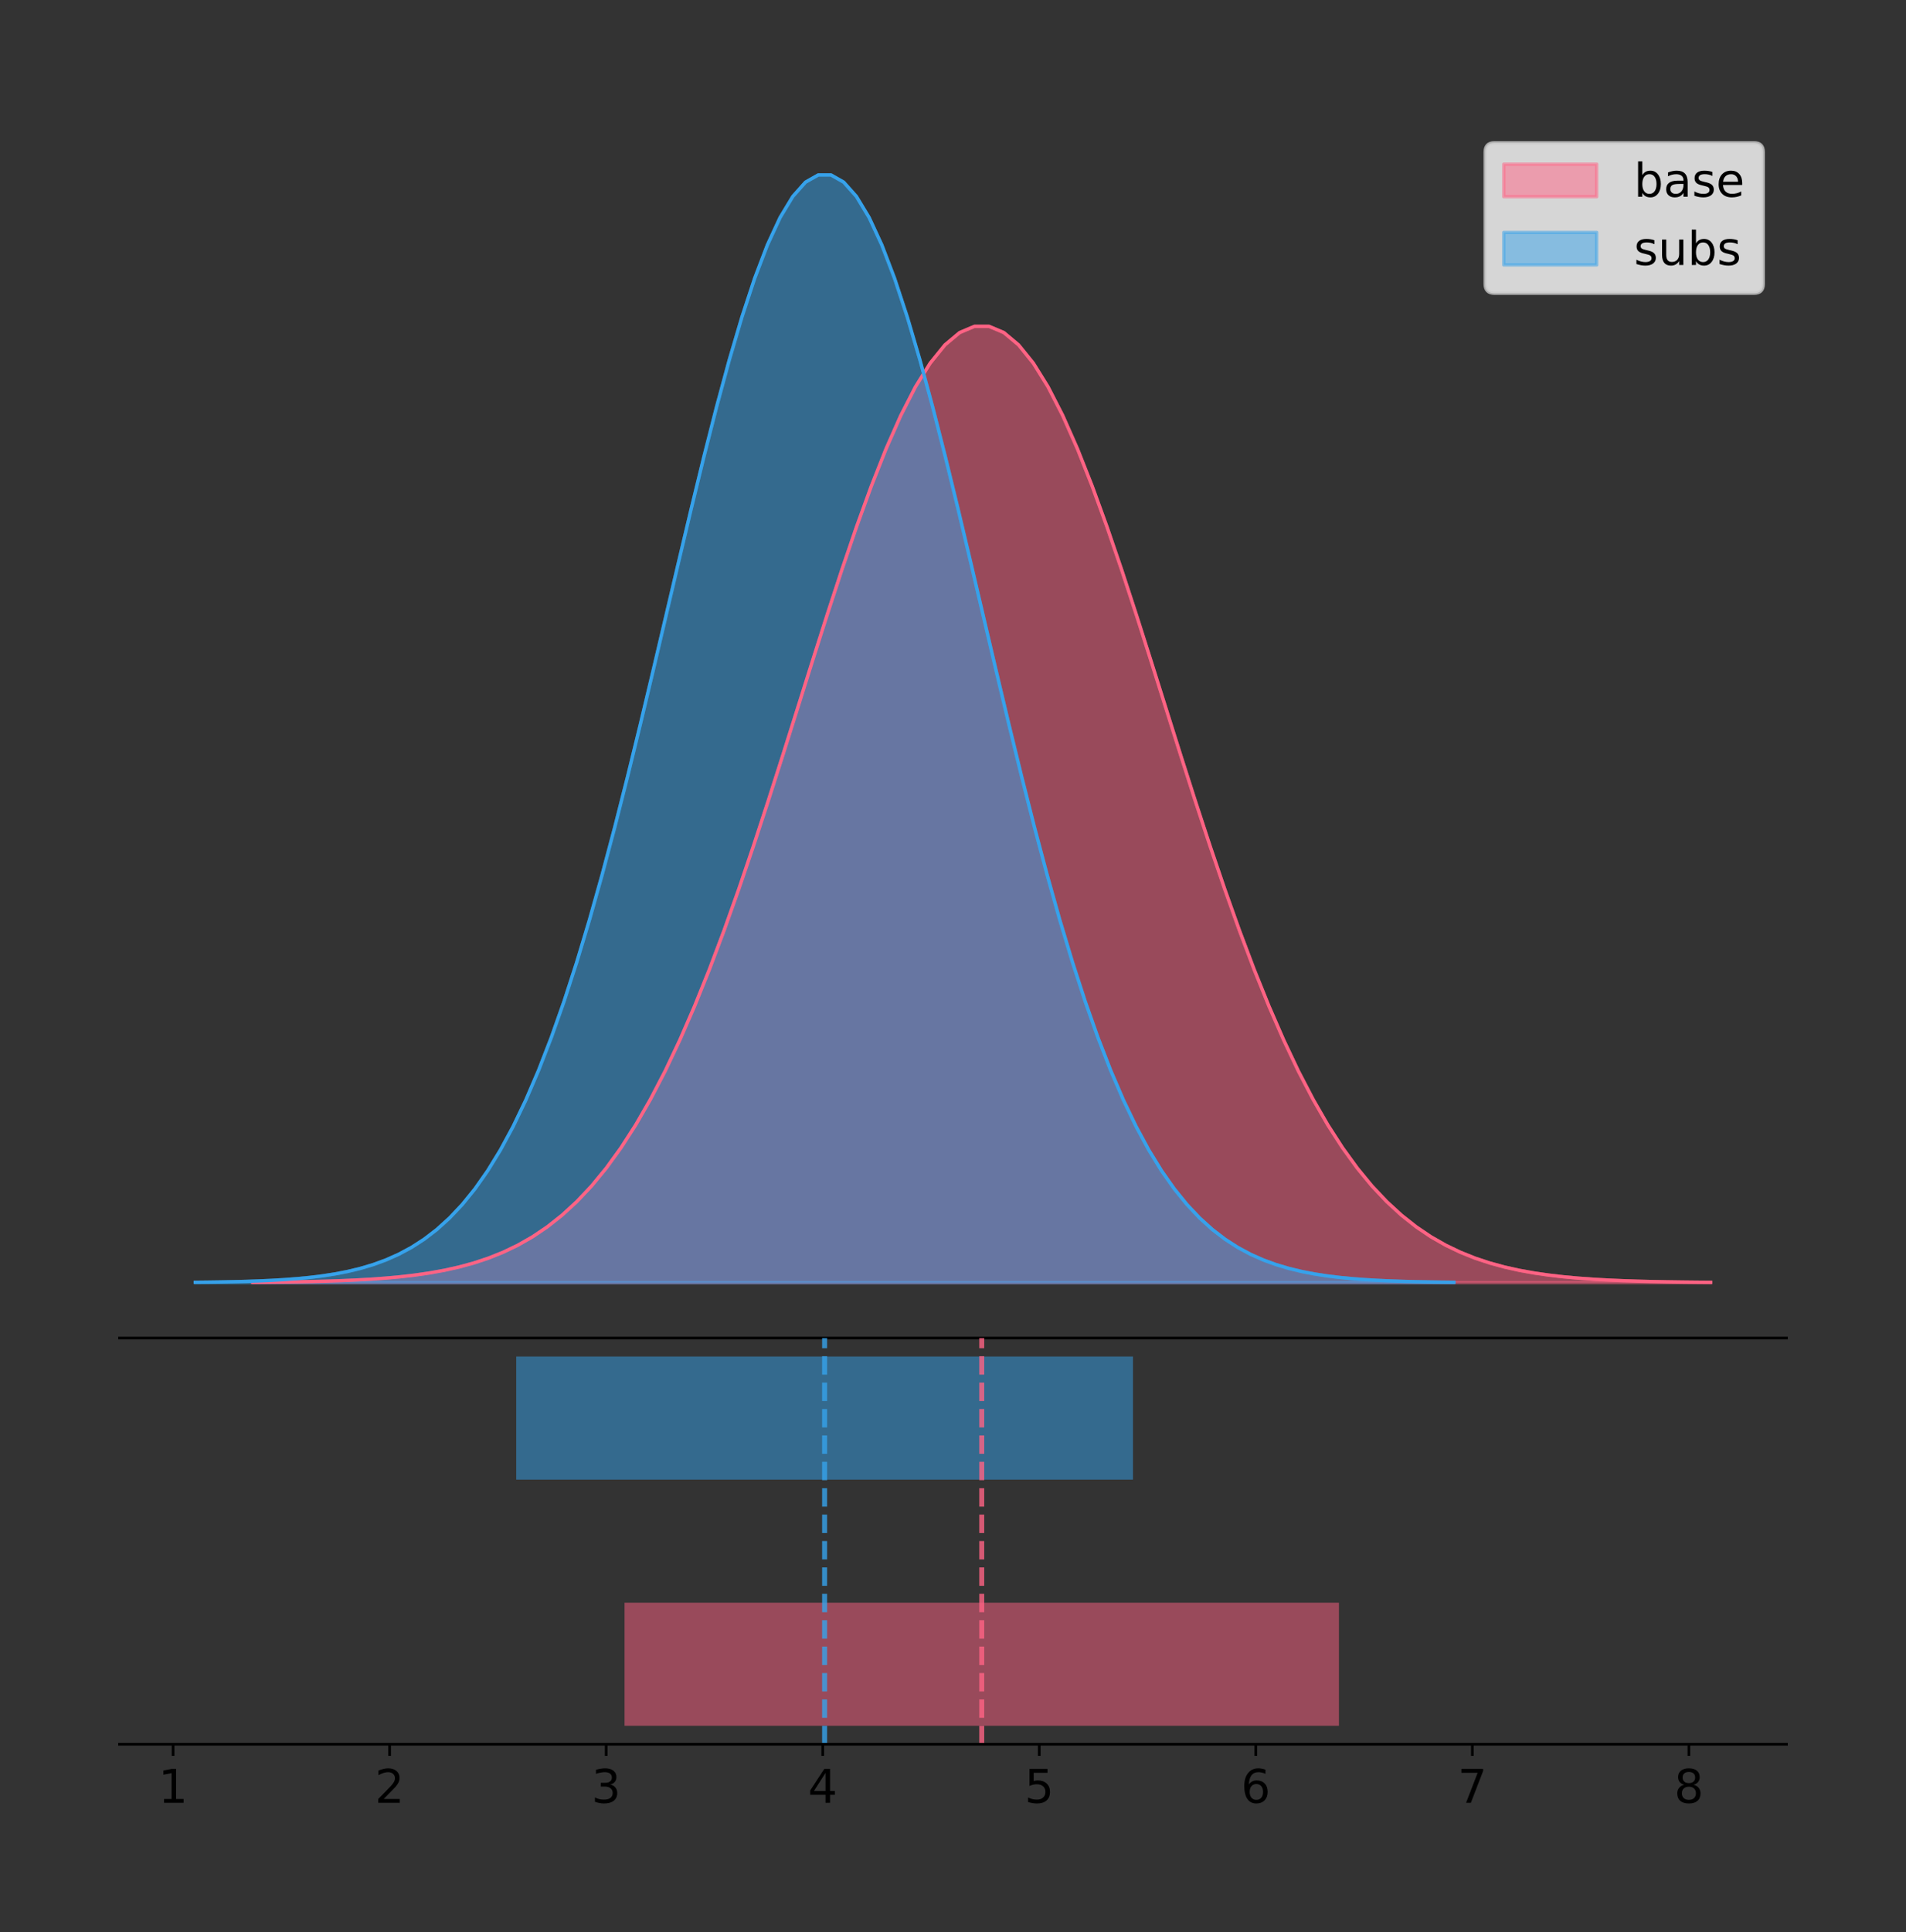 <?xml version="1.0" encoding="utf-8" standalone="no"?>
<!DOCTYPE svg PUBLIC "-//W3C//DTD SVG 1.1//EN"
  "http://www.w3.org/Graphics/SVG/1.1/DTD/svg11.dtd">
<!-- Created with matplotlib (https://matplotlib.org/) -->
<svg height="581.789pt" version="1.1" viewBox="0 0 574.2 581.789" width="574.2pt" xmlns="http://www.w3.org/2000/svg" xmlns:xlink="http://www.w3.org/1999/xlink">
 <rect x="0" y="0" width="574.2" height="581.789" fill="#333333" stroke="none"/>
 <defs>
  <style type="text/css">
*{stroke-linecap:butt;stroke-linejoin:round;}
  </style>
 </defs>
 <g id="figure_1">
  <g id="patch_1">
   <path d="M 0 581.789 
L 574.2 581.789 
L 574.2 0 
L 0 0 
z
" style="fill:none;"/>
  </g>
  <g id="axes_1">
   <g id="patch_2">
    <path d="M 36 402.93 
L 538.2 402.93 
L 538.2 36 
L 36 36 
z
" style="fill:none;"/>
   </g>
   <g id="PolyCollection_1">
    <defs>
     <path d="M 76.15 -195.538 
L 76.15 -195.635 
L 80.587 -195.671 
L 85.024 -195.72 
L 89.46 -195.786 
L 93.897 -195.872 
L 98.333 -195.987 
L 102.77 -196.136 
L 107.207 -196.33 
L 111.643 -196.579 
L 116.08 -196.899 
L 120.516 -197.305 
L 124.953 -197.818 
L 129.389 -198.46 
L 133.826 -199.259 
L 138.263 -200.245 
L 142.699 -201.453 
L 147.136 -202.924 
L 151.572 -204.7 
L 156.009 -206.829 
L 160.446 -209.363 
L 164.882 -212.354 
L 169.319 -215.86 
L 173.755 -219.937 
L 178.192 -224.642 
L 182.629 -230.027 
L 187.065 -236.143 
L 191.502 -243.033 
L 195.938 -250.729 
L 200.375 -259.256 
L 204.811 -268.621 
L 209.248 -278.817 
L 213.685 -289.817 
L 218.121 -301.576 
L 222.558 -314.026 
L 226.994 -327.075 
L 231.431 -340.611 
L 235.868 -354.498 
L 240.304 -368.582 
L 244.741 -382.687 
L 249.177 -396.624 
L 253.614 -410.193 
L 258.051 -423.186 
L 262.487 -435.395 
L 266.924 -446.613 
L 271.36 -456.645 
L 275.797 -465.311 
L 280.234 -472.45 
L 284.67 -477.928 
L 289.107 -481.641 
L 293.543 -483.515 
L 297.98 -483.515 
L 302.416 -481.641 
L 306.853 -477.928 
L 311.29 -472.45 
L 315.726 -465.311 
L 320.163 -456.645 
L 324.599 -446.613 
L 329.036 -435.395 
L 333.473 -423.186 
L 337.909 -410.193 
L 342.346 -396.624 
L 346.782 -382.687 
L 351.219 -368.582 
L 355.656 -354.498 
L 360.092 -340.611 
L 364.529 -327.075 
L 368.965 -314.026 
L 373.402 -301.576 
L 377.838 -289.817 
L 382.275 -278.817 
L 386.712 -268.621 
L 391.148 -259.256 
L 395.585 -250.729 
L 400.021 -243.033 
L 404.458 -236.143 
L 408.895 -230.027 
L 413.331 -224.642 
L 417.768 -219.937 
L 422.204 -215.86 
L 426.641 -212.354 
L 431.078 -209.363 
L 435.514 -206.829 
L 439.951 -204.7 
L 444.387 -202.924 
L 448.824 -201.453 
L 453.26 -200.245 
L 457.697 -199.259 
L 462.134 -198.46 
L 466.57 -197.818 
L 471.007 -197.305 
L 475.443 -196.899 
L 479.88 -196.579 
L 484.317 -196.33 
L 488.753 -196.136 
L 493.19 -195.987 
L 497.626 -195.872 
L 502.063 -195.786 
L 506.5 -195.72 
L 510.936 -195.671 
L 515.373 -195.635 
L 515.373 -195.538 
L 515.373 -195.538 
L 510.936 -195.538 
L 506.5 -195.538 
L 502.063 -195.538 
L 497.626 -195.538 
L 493.19 -195.538 
L 488.753 -195.538 
L 484.317 -195.538 
L 479.88 -195.538 
L 475.443 -195.538 
L 471.007 -195.538 
L 466.57 -195.538 
L 462.134 -195.538 
L 457.697 -195.538 
L 453.26 -195.538 
L 448.824 -195.538 
L 444.387 -195.538 
L 439.951 -195.538 
L 435.514 -195.538 
L 431.078 -195.538 
L 426.641 -195.538 
L 422.204 -195.538 
L 417.768 -195.538 
L 413.331 -195.538 
L 408.895 -195.538 
L 404.458 -195.538 
L 400.021 -195.538 
L 395.585 -195.538 
L 391.148 -195.538 
L 386.712 -195.538 
L 382.275 -195.538 
L 377.838 -195.538 
L 373.402 -195.538 
L 368.965 -195.538 
L 364.529 -195.538 
L 360.092 -195.538 
L 355.656 -195.538 
L 351.219 -195.538 
L 346.782 -195.538 
L 342.346 -195.538 
L 337.909 -195.538 
L 333.473 -195.538 
L 329.036 -195.538 
L 324.599 -195.538 
L 320.163 -195.538 
L 315.726 -195.538 
L 311.29 -195.538 
L 306.853 -195.538 
L 302.416 -195.538 
L 297.98 -195.538 
L 293.543 -195.538 
L 289.107 -195.538 
L 284.67 -195.538 
L 280.234 -195.538 
L 275.797 -195.538 
L 271.36 -195.538 
L 266.924 -195.538 
L 262.487 -195.538 
L 258.051 -195.538 
L 253.614 -195.538 
L 249.177 -195.538 
L 244.741 -195.538 
L 240.304 -195.538 
L 235.868 -195.538 
L 231.431 -195.538 
L 226.994 -195.538 
L 222.558 -195.538 
L 218.121 -195.538 
L 213.685 -195.538 
L 209.248 -195.538 
L 204.811 -195.538 
L 200.375 -195.538 
L 195.938 -195.538 
L 191.502 -195.538 
L 187.065 -195.538 
L 182.629 -195.538 
L 178.192 -195.538 
L 173.755 -195.538 
L 169.319 -195.538 
L 164.882 -195.538 
L 160.446 -195.538 
L 156.009 -195.538 
L 151.572 -195.538 
L 147.136 -195.538 
L 142.699 -195.538 
L 138.263 -195.538 
L 133.826 -195.538 
L 129.389 -195.538 
L 124.953 -195.538 
L 120.516 -195.538 
L 116.08 -195.538 
L 111.643 -195.538 
L 107.207 -195.538 
L 102.77 -195.538 
L 98.333 -195.538 
L 93.897 -195.538 
L 89.46 -195.538 
L 85.024 -195.538 
L 80.587 -195.538 
L 76.15 -195.538 
z
" id="m421243591e" style="stroke:#ff6384;stroke-opacity:0.5;"/>
    </defs>
    <g clip-path="url(#p55e6225dcd)">
     <use style="fill:#ff6384;fill-opacity:0.5;stroke:#ff6384;stroke-opacity:0.5;" x="0" xlink:href="#m421243591e" y="581.789"/>
    </g>
   </g>
   <g id="PolyCollection_2">
    <defs>
     <path d="M 58.827 -195.538 
L 58.827 -195.65 
L 62.657 -195.692 
L 66.488 -195.749 
L 70.318 -195.825 
L 74.148 -195.925 
L 77.978 -196.058 
L 81.808 -196.23 
L 85.638 -196.455 
L 89.469 -196.744 
L 93.299 -197.115 
L 97.129 -197.585 
L 100.959 -198.179 
L 104.789 -198.923 
L 108.619 -199.848 
L 112.449 -200.99 
L 116.28 -202.39 
L 120.11 -204.093 
L 123.94 -206.151 
L 127.77 -208.617 
L 131.6 -211.552 
L 135.43 -215.017 
L 139.261 -219.078 
L 143.091 -223.801 
L 146.921 -229.25 
L 150.751 -235.488 
L 154.581 -242.572 
L 158.411 -250.552 
L 162.241 -259.468 
L 166.072 -269.344 
L 169.902 -280.192 
L 173.732 -292.002 
L 177.562 -304.744 
L 181.392 -318.365 
L 185.222 -332.786 
L 189.053 -347.901 
L 192.883 -363.58 
L 196.713 -379.667 
L 200.543 -395.98 
L 204.373 -412.318 
L 208.203 -428.462 
L 212.033 -444.18 
L 215.864 -459.23 
L 219.694 -473.372 
L 223.524 -486.366 
L 227.354 -497.987 
L 231.184 -508.025 
L 235.014 -516.294 
L 238.845 -522.64 
L 242.675 -526.94 
L 246.505 -529.111 
L 250.335 -529.111 
L 254.165 -526.94 
L 257.995 -522.64 
L 261.826 -516.294 
L 265.656 -508.025 
L 269.486 -497.987 
L 273.316 -486.366 
L 277.146 -473.372 
L 280.976 -459.23 
L 284.806 -444.18 
L 288.637 -428.462 
L 292.467 -412.318 
L 296.297 -395.98 
L 300.127 -379.667 
L 303.957 -363.58 
L 307.787 -347.901 
L 311.618 -332.786 
L 315.448 -318.365 
L 319.278 -304.744 
L 323.108 -292.002 
L 326.938 -280.192 
L 330.768 -269.344 
L 334.598 -259.468 
L 338.429 -250.552 
L 342.259 -242.572 
L 346.089 -235.488 
L 349.919 -229.25 
L 353.749 -223.801 
L 357.579 -219.078 
L 361.41 -215.017 
L 365.24 -211.552 
L 369.07 -208.617 
L 372.9 -206.151 
L 376.73 -204.093 
L 380.56 -202.39 
L 384.39 -200.99 
L 388.221 -199.848 
L 392.051 -198.923 
L 395.881 -198.179 
L 399.711 -197.585 
L 403.541 -197.115 
L 407.371 -196.744 
L 411.202 -196.455 
L 415.032 -196.23 
L 418.862 -196.058 
L 422.692 -195.925 
L 426.522 -195.825 
L 430.352 -195.749 
L 434.183 -195.692 
L 438.013 -195.65 
L 438.013 -195.538 
L 438.013 -195.538 
L 434.183 -195.538 
L 430.352 -195.538 
L 426.522 -195.538 
L 422.692 -195.538 
L 418.862 -195.538 
L 415.032 -195.538 
L 411.202 -195.538 
L 407.371 -195.538 
L 403.541 -195.538 
L 399.711 -195.538 
L 395.881 -195.538 
L 392.051 -195.538 
L 388.221 -195.538 
L 384.39 -195.538 
L 380.56 -195.538 
L 376.73 -195.538 
L 372.9 -195.538 
L 369.07 -195.538 
L 365.24 -195.538 
L 361.41 -195.538 
L 357.579 -195.538 
L 353.749 -195.538 
L 349.919 -195.538 
L 346.089 -195.538 
L 342.259 -195.538 
L 338.429 -195.538 
L 334.598 -195.538 
L 330.768 -195.538 
L 326.938 -195.538 
L 323.108 -195.538 
L 319.278 -195.538 
L 315.448 -195.538 
L 311.618 -195.538 
L 307.787 -195.538 
L 303.957 -195.538 
L 300.127 -195.538 
L 296.297 -195.538 
L 292.467 -195.538 
L 288.637 -195.538 
L 284.806 -195.538 
L 280.976 -195.538 
L 277.146 -195.538 
L 273.316 -195.538 
L 269.486 -195.538 
L 265.656 -195.538 
L 261.826 -195.538 
L 257.995 -195.538 
L 254.165 -195.538 
L 250.335 -195.538 
L 246.505 -195.538 
L 242.675 -195.538 
L 238.845 -195.538 
L 235.014 -195.538 
L 231.184 -195.538 
L 227.354 -195.538 
L 223.524 -195.538 
L 219.694 -195.538 
L 215.864 -195.538 
L 212.033 -195.538 
L 208.203 -195.538 
L 204.373 -195.538 
L 200.543 -195.538 
L 196.713 -195.538 
L 192.883 -195.538 
L 189.053 -195.538 
L 185.222 -195.538 
L 181.392 -195.538 
L 177.562 -195.538 
L 173.732 -195.538 
L 169.902 -195.538 
L 166.072 -195.538 
L 162.241 -195.538 
L 158.411 -195.538 
L 154.581 -195.538 
L 150.751 -195.538 
L 146.921 -195.538 
L 143.091 -195.538 
L 139.261 -195.538 
L 135.43 -195.538 
L 131.6 -195.538 
L 127.77 -195.538 
L 123.94 -195.538 
L 120.11 -195.538 
L 116.28 -195.538 
L 112.449 -195.538 
L 108.619 -195.538 
L 104.789 -195.538 
L 100.959 -195.538 
L 97.129 -195.538 
L 93.299 -195.538 
L 89.469 -195.538 
L 85.638 -195.538 
L 81.808 -195.538 
L 77.978 -195.538 
L 74.148 -195.538 
L 70.318 -195.538 
L 66.488 -195.538 
L 62.657 -195.538 
L 58.827 -195.538 
z
" id="m2ea2b2ee79" style="stroke:#36a2eb;stroke-opacity:0.5;"/>
    </defs>
    <g clip-path="url(#p55e6225dcd)">
     <use style="fill:#36a2eb;fill-opacity:0.5;stroke:#36a2eb;stroke-opacity:0.5;" x="0" xlink:href="#m2ea2b2ee79" y="581.789"/>
    </g>
   </g>
   <g id="line2d_1">
    <path clip-path="url(#p55e6225dcd)" d="M 76.15 386.155 
L 80.587 386.118 
L 85.024 386.069 
L 89.46 386.004 
L 93.897 385.917 
L 98.333 385.803 
L 102.77 385.654 
L 107.207 385.46 
L 111.643 385.21 
L 116.08 384.89 
L 120.516 384.484 
L 124.953 383.971 
L 129.389 383.329 
L 133.826 382.531 
L 138.263 381.545 
L 142.699 380.336 
L 147.136 378.865 
L 151.572 377.089 
L 156.009 374.96 
L 160.446 372.427 
L 164.882 369.435 
L 169.319 365.929 
L 173.755 361.852 
L 178.192 357.148 
L 182.629 351.762 
L 187.065 345.646 
L 191.502 338.757 
L 195.938 331.06 
L 200.375 322.534 
L 204.811 313.169 
L 209.248 302.973 
L 213.685 291.972 
L 218.121 280.213 
L 222.558 267.764 
L 226.994 254.715 
L 231.431 241.178 
L 235.868 227.291 
L 240.304 213.208 
L 244.741 199.103 
L 249.177 185.165 
L 253.614 171.596 
L 258.051 158.603 
L 262.487 146.395 
L 266.924 135.176 
L 271.36 125.144 
L 275.797 116.478 
L 280.234 109.339 
L 284.67 103.861 
L 289.107 100.149 
L 293.543 98.274 
L 297.98 98.274 
L 302.416 100.149 
L 306.853 103.861 
L 311.29 109.339 
L 315.726 116.478 
L 320.163 125.144 
L 324.599 135.176 
L 329.036 146.395 
L 333.473 158.603 
L 337.909 171.596 
L 342.346 185.165 
L 346.782 199.103 
L 351.219 213.208 
L 355.656 227.291 
L 360.092 241.178 
L 364.529 254.715 
L 368.965 267.764 
L 373.402 280.213 
L 377.838 291.972 
L 382.275 302.973 
L 386.712 313.169 
L 391.148 322.534 
L 395.585 331.06 
L 400.021 338.757 
L 404.458 345.646 
L 408.895 351.762 
L 413.331 357.148 
L 417.768 361.852 
L 422.204 365.929 
L 426.641 369.435 
L 431.078 372.427 
L 435.514 374.96 
L 439.951 377.089 
L 444.387 378.865 
L 448.824 380.336 
L 453.26 381.545 
L 457.697 382.531 
L 462.134 383.329 
L 466.57 383.971 
L 471.007 384.484 
L 475.443 384.89 
L 479.88 385.21 
L 484.317 385.46 
L 488.753 385.654 
L 493.19 385.803 
L 497.626 385.917 
L 502.063 386.004 
L 506.5 386.069 
L 510.936 386.118 
L 515.373 386.155 
" style="fill:none;stroke:#ff6384;stroke-linecap:square;"/>
   </g>
   <g id="line2d_2">
    <path clip-path="url(#p55e6225dcd)" d="M 58.827 386.139 
L 62.657 386.097 
L 66.488 386.04 
L 70.318 385.965 
L 74.148 385.864 
L 77.978 385.732 
L 81.808 385.559 
L 85.638 385.334 
L 89.469 385.045 
L 93.299 384.675 
L 97.129 384.204 
L 100.959 383.61 
L 104.789 382.867 
L 108.619 381.941 
L 112.449 380.799 
L 116.28 379.399 
L 120.11 377.696 
L 123.94 375.639 
L 127.77 373.172 
L 131.6 370.238 
L 135.43 366.772 
L 139.261 362.711 
L 143.091 357.989 
L 146.921 352.539 
L 150.751 346.301 
L 154.581 339.217 
L 158.411 331.237 
L 162.241 322.322 
L 166.072 312.445 
L 169.902 301.597 
L 173.732 289.787 
L 177.562 277.045 
L 181.392 263.424 
L 185.222 249.004 
L 189.053 233.888 
L 192.883 218.209 
L 196.713 202.123 
L 200.543 185.809 
L 204.373 169.471 
L 208.203 153.327 
L 212.033 137.61 
L 215.864 122.559 
L 219.694 108.418 
L 223.524 95.423 
L 227.354 83.803 
L 231.184 73.765 
L 235.014 65.495 
L 238.845 59.15 
L 242.675 54.85 
L 246.505 52.679 
L 250.335 52.679 
L 254.165 54.85 
L 257.995 59.15 
L 261.826 65.495 
L 265.656 73.765 
L 269.486 83.803 
L 273.316 95.423 
L 277.146 108.418 
L 280.976 122.559 
L 284.806 137.61 
L 288.637 153.327 
L 292.467 169.471 
L 296.297 185.809 
L 300.127 202.123 
L 303.957 218.209 
L 307.787 233.888 
L 311.618 249.004 
L 315.448 263.424 
L 319.278 277.045 
L 323.108 289.787 
L 326.938 301.597 
L 330.768 312.445 
L 334.598 322.322 
L 338.429 331.237 
L 342.259 339.217 
L 346.089 346.301 
L 349.919 352.539 
L 353.749 357.989 
L 357.579 362.711 
L 361.41 366.772 
L 365.24 370.238 
L 369.07 373.172 
L 372.9 375.639 
L 376.73 377.696 
L 380.56 379.399 
L 384.39 380.799 
L 388.221 381.941 
L 392.051 382.867 
L 395.881 383.61 
L 399.711 384.204 
L 403.541 384.675 
L 407.371 385.045 
L 411.202 385.334 
L 415.032 385.559 
L 418.862 385.732 
L 422.692 385.864 
L 426.522 385.965 
L 430.352 386.04 
L 434.183 386.097 
L 438.013 386.139 
" style="fill:none;stroke:#36a2eb;stroke-linecap:square;"/>
   </g>
   <g id="patch_3">
    <path d="M 36 402.93 
L 538.2 402.93 
" style="fill:none;stroke:#000000;stroke-linecap:square;stroke-linejoin:miter;stroke-width:0.8;"/>
   </g>
   <g id="legend_1">
    <g id="patch_4">
     <path d="M 450.225 88.299 
L 528.4 88.299 
Q 531.2 88.299 531.2 85.499 
L 531.2 45.8 
Q 531.2 43 528.4 43 
L 450.225 43 
Q 447.425 43 447.425 45.8 
L 447.425 85.499 
Q 447.425 88.299 450.225 88.299 
z
" style="fill:#ffffff;opacity:0.8;stroke:#cccccc;stroke-linejoin:miter;"/>
    </g>
    <g id="patch_5">
     <path d="M 453.025 59.238 
L 481.025 59.238 
L 481.025 49.438 
L 453.025 49.438 
z
" style="fill:#ff6384;opacity:0.5;stroke:#ff6384;stroke-linejoin:miter;"/>
    </g>
    <g id="text_1">
     <!-- base -->
     <defs>
      <path d="M 48.688 27.297 
Q 48.688 37.203 44.609 42.844 
Q 40.531 48.484 33.406 48.484 
Q 26.266 48.484 22.188 42.844 
Q 18.109 37.203 18.109 27.297 
Q 18.109 17.391 22.188 11.75 
Q 26.266 6.109 33.406 6.109 
Q 40.531 6.109 44.609 11.75 
Q 48.688 17.391 48.688 27.297 
z
M 18.109 46.391 
Q 20.953 51.266 25.266 53.625 
Q 29.594 56 35.594 56 
Q 45.562 56 51.781 48.094 
Q 58.016 40.188 58.016 27.297 
Q 58.016 14.406 51.781 6.484 
Q 45.562 -1.422 35.594 -1.422 
Q 29.594 -1.422 25.266 0.953 
Q 20.953 3.328 18.109 8.203 
L 18.109 0 
L 9.078 0 
L 9.078 75.984 
L 18.109 75.984 
z
" id="DejaVuSans-98"/>
      <path d="M 34.281 27.484 
Q 23.391 27.484 19.188 25 
Q 14.984 22.516 14.984 16.5 
Q 14.984 11.719 18.141 8.906 
Q 21.297 6.109 26.703 6.109 
Q 34.188 6.109 38.703 11.406 
Q 43.219 16.703 43.219 25.484 
L 43.219 27.484 
z
M 52.203 31.203 
L 52.203 0 
L 43.219 0 
L 43.219 8.297 
Q 40.141 3.328 35.547 0.953 
Q 30.953 -1.422 24.312 -1.422 
Q 15.922 -1.422 10.953 3.297 
Q 6 8.016 6 15.922 
Q 6 25.141 12.172 29.828 
Q 18.359 34.516 30.609 34.516 
L 43.219 34.516 
L 43.219 35.406 
Q 43.219 41.609 39.141 45 
Q 35.062 48.391 27.688 48.391 
Q 23 48.391 18.547 47.266 
Q 14.109 46.141 10.016 43.891 
L 10.016 52.203 
Q 14.938 54.109 19.578 55.047 
Q 24.219 56 28.609 56 
Q 40.484 56 46.344 49.844 
Q 52.203 43.703 52.203 31.203 
z
" id="DejaVuSans-97"/>
      <path d="M 44.281 53.078 
L 44.281 44.578 
Q 40.484 46.531 36.375 47.5 
Q 32.281 48.484 27.875 48.484 
Q 21.188 48.484 17.844 46.438 
Q 14.5 44.391 14.5 40.281 
Q 14.5 37.156 16.891 35.375 
Q 19.281 33.594 26.516 31.984 
L 29.594 31.297 
Q 39.156 29.25 43.188 25.516 
Q 47.219 21.781 47.219 15.094 
Q 47.219 7.469 41.188 3.016 
Q 35.156 -1.422 24.609 -1.422 
Q 20.219 -1.422 15.453 -0.562 
Q 10.688 0.297 5.422 2 
L 5.422 11.281 
Q 10.406 8.688 15.234 7.391 
Q 20.062 6.109 24.812 6.109 
Q 31.156 6.109 34.562 8.281 
Q 37.984 10.453 37.984 14.406 
Q 37.984 18.062 35.516 20.016 
Q 33.062 21.969 24.703 23.781 
L 21.578 24.516 
Q 13.234 26.266 9.516 29.906 
Q 5.812 33.547 5.812 39.891 
Q 5.812 47.609 11.281 51.797 
Q 16.75 56 26.812 56 
Q 31.781 56 36.172 55.266 
Q 40.578 54.547 44.281 53.078 
z
" id="DejaVuSans-115"/>
      <path d="M 56.203 29.594 
L 56.203 25.203 
L 14.891 25.203 
Q 15.484 15.922 20.484 11.062 
Q 25.484 6.203 34.422 6.203 
Q 39.594 6.203 44.453 7.469 
Q 49.312 8.734 54.109 11.281 
L 54.109 2.781 
Q 49.266 0.734 44.188 -0.344 
Q 39.109 -1.422 33.891 -1.422 
Q 20.797 -1.422 13.156 6.188 
Q 5.516 13.812 5.516 26.812 
Q 5.516 40.234 12.766 48.109 
Q 20.016 56 32.328 56 
Q 43.359 56 49.781 48.891 
Q 56.203 41.797 56.203 29.594 
z
M 47.219 32.234 
Q 47.125 39.594 43.094 43.984 
Q 39.062 48.391 32.422 48.391 
Q 24.906 48.391 20.391 44.141 
Q 15.875 39.891 15.188 32.172 
z
" id="DejaVuSans-101"/>
     </defs>
     <g transform="translate(492.225 59.238)scale(0.14 -0.14)">
      <use xlink:href="#DejaVuSans-98"/>
      <use x="63.477" xlink:href="#DejaVuSans-97"/>
      <use x="124.756" xlink:href="#DejaVuSans-115"/>
      <use x="176.855" xlink:href="#DejaVuSans-101"/>
     </g>
    </g>
    <g id="patch_6">
     <path d="M 453.025 79.787 
L 481.025 79.787 
L 481.025 69.987 
L 453.025 69.987 
z
" style="fill:#36a2eb;opacity:0.5;stroke:#36a2eb;stroke-linejoin:miter;"/>
    </g>
    <g id="text_2">
     <!-- subs -->
     <defs>
      <path d="M 8.5 21.578 
L 8.5 54.688 
L 17.484 54.688 
L 17.484 21.922 
Q 17.484 14.156 20.5 10.266 
Q 23.531 6.391 29.594 6.391 
Q 36.859 6.391 41.078 11.031 
Q 45.312 15.672 45.312 23.688 
L 45.312 54.688 
L 54.297 54.688 
L 54.297 0 
L 45.312 0 
L 45.312 8.406 
Q 42.047 3.422 37.719 1 
Q 33.406 -1.422 27.688 -1.422 
Q 18.266 -1.422 13.375 4.438 
Q 8.5 10.297 8.5 21.578 
z
M 31.109 56 
z
" id="DejaVuSans-117"/>
     </defs>
     <g transform="translate(492.225 79.787)scale(0.14 -0.14)">
      <use xlink:href="#DejaVuSans-115"/>
      <use x="52.1" xlink:href="#DejaVuSans-117"/>
      <use x="115.479" xlink:href="#DejaVuSans-98"/>
      <use x="178.955" xlink:href="#DejaVuSans-115"/>
     </g>
    </g>
   </g>
  </g>
  <g id="axes_2">
   <g id="patch_7">
    <path d="M 36 525.24 
L 538.2 525.24 
L 538.2 402.93 
L 36 402.93 
z
" style="fill:none;"/>
   </g>
   <g id="patch_8">
    <path clip-path="url(#pd30a8085f4)" d="M 188.152 519.68 
L 403.371 519.68 
L 403.371 482.617 
L 188.152 482.617 
z
" style="fill:#ff6384;opacity:0.5;"/>
   </g>
   <g id="patch_9">
    <path clip-path="url(#pd30a8085f4)" d="M 155.52 445.553 
L 341.32 445.553 
L 341.32 408.49 
L 155.52 408.49 
z
" style="fill:#36a2eb;opacity:0.5;"/>
   </g>
   <g id="matplotlib.axis_1">
    <g id="xtick_1">
     <g id="line2d_3">
      <defs>
       <path d="M 0 0 
L 0 3.5 
" id="m93a39c9e07" style="stroke:#000000;stroke-width:0.8;"/>
      </defs>
      <g>
       <use style="stroke:#000000;stroke-width:0.8;" x="52.145" xlink:href="#m93a39c9e07" y="525.24"/>
      </g>
     </g>
     <g id="text_3">
      <!-- 1 -->
      <defs>
       <path d="M 12.406 8.297 
L 28.516 8.297 
L 28.516 63.922 
L 10.984 60.406 
L 10.984 69.391 
L 28.422 72.906 
L 38.281 72.906 
L 38.281 8.297 
L 54.391 8.297 
L 54.391 0 
L 12.406 0 
z
" id="DejaVuSans-49"/>
      </defs>
      <g transform="translate(47.691 542.878)scale(0.14 -0.14)">
       <use xlink:href="#DejaVuSans-49"/>
      </g>
     </g>
    </g>
    <g id="xtick_2">
     <g id="line2d_4">
      <g>
       <use style="stroke:#000000;stroke-width:0.8;" x="117.381" xlink:href="#m93a39c9e07" y="525.24"/>
      </g>
     </g>
     <g id="text_4">
      <!-- 2 -->
      <defs>
       <path d="M 19.188 8.297 
L 53.609 8.297 
L 53.609 0 
L 7.328 0 
L 7.328 8.297 
Q 12.938 14.109 22.625 23.891 
Q 32.328 33.688 34.812 36.531 
Q 39.547 41.844 41.422 45.531 
Q 43.312 49.219 43.312 52.781 
Q 43.312 58.594 39.234 62.25 
Q 35.156 65.922 28.609 65.922 
Q 23.969 65.922 18.812 64.312 
Q 13.672 62.703 7.812 59.422 
L 7.812 69.391 
Q 13.766 71.781 18.938 73 
Q 24.125 74.219 28.422 74.219 
Q 39.75 74.219 46.484 68.547 
Q 53.219 62.891 53.219 53.422 
Q 53.219 48.922 51.531 44.891 
Q 49.859 40.875 45.406 35.406 
Q 44.188 33.984 37.641 27.219 
Q 31.109 20.453 19.188 8.297 
z
" id="DejaVuSans-50"/>
      </defs>
      <g transform="translate(112.927 542.878)scale(0.14 -0.14)">
       <use xlink:href="#DejaVuSans-50"/>
      </g>
     </g>
    </g>
    <g id="xtick_3">
     <g id="line2d_5">
      <g>
       <use style="stroke:#000000;stroke-width:0.8;" x="182.617" xlink:href="#m93a39c9e07" y="525.24"/>
      </g>
     </g>
     <g id="text_5">
      <!-- 3 -->
      <defs>
       <path d="M 40.578 39.312 
Q 47.656 37.797 51.625 33 
Q 55.609 28.219 55.609 21.188 
Q 55.609 10.406 48.188 4.484 
Q 40.766 -1.422 27.094 -1.422 
Q 22.516 -1.422 17.656 -0.516 
Q 12.797 0.391 7.625 2.203 
L 7.625 11.719 
Q 11.719 9.328 16.594 8.109 
Q 21.484 6.891 26.812 6.891 
Q 36.078 6.891 40.938 10.547 
Q 45.797 14.203 45.797 21.188 
Q 45.797 27.641 41.281 31.266 
Q 36.766 34.906 28.719 34.906 
L 20.219 34.906 
L 20.219 43.016 
L 29.109 43.016 
Q 36.375 43.016 40.234 45.922 
Q 44.094 48.828 44.094 54.297 
Q 44.094 59.906 40.109 62.906 
Q 36.141 65.922 28.719 65.922 
Q 24.656 65.922 20.016 65.031 
Q 15.375 64.156 9.812 62.312 
L 9.812 71.094 
Q 15.438 72.656 20.344 73.438 
Q 25.25 74.219 29.594 74.219 
Q 40.828 74.219 47.359 69.109 
Q 53.906 64.016 53.906 55.328 
Q 53.906 49.266 50.438 45.094 
Q 46.969 40.922 40.578 39.312 
z
" id="DejaVuSans-51"/>
      </defs>
      <g transform="translate(178.163 542.878)scale(0.14 -0.14)">
       <use xlink:href="#DejaVuSans-51"/>
      </g>
     </g>
    </g>
    <g id="xtick_4">
     <g id="line2d_6">
      <g>
       <use style="stroke:#000000;stroke-width:0.8;" x="247.852" xlink:href="#m93a39c9e07" y="525.24"/>
      </g>
     </g>
     <g id="text_6">
      <!-- 4 -->
      <defs>
       <path d="M 37.797 64.312 
L 12.891 25.391 
L 37.797 25.391 
z
M 35.203 72.906 
L 47.609 72.906 
L 47.609 25.391 
L 58.016 25.391 
L 58.016 17.188 
L 47.609 17.188 
L 47.609 0 
L 37.797 0 
L 37.797 17.188 
L 4.891 17.188 
L 4.891 26.703 
z
" id="DejaVuSans-52"/>
      </defs>
      <g transform="translate(243.399 542.878)scale(0.14 -0.14)">
       <use xlink:href="#DejaVuSans-52"/>
      </g>
     </g>
    </g>
    <g id="xtick_5">
     <g id="line2d_7">
      <g>
       <use style="stroke:#000000;stroke-width:0.8;" x="313.088" xlink:href="#m93a39c9e07" y="525.24"/>
      </g>
     </g>
     <g id="text_7">
      <!-- 5 -->
      <defs>
       <path d="M 10.797 72.906 
L 49.516 72.906 
L 49.516 64.594 
L 19.828 64.594 
L 19.828 46.734 
Q 21.969 47.469 24.109 47.828 
Q 26.266 48.188 28.422 48.188 
Q 40.625 48.188 47.75 41.5 
Q 54.891 34.812 54.891 23.391 
Q 54.891 11.625 47.562 5.094 
Q 40.234 -1.422 26.906 -1.422 
Q 22.312 -1.422 17.547 -0.641 
Q 12.797 0.141 7.719 1.703 
L 7.719 11.625 
Q 12.109 9.234 16.797 8.062 
Q 21.484 6.891 26.703 6.891 
Q 35.156 6.891 40.078 11.328 
Q 45.016 15.766 45.016 23.391 
Q 45.016 31 40.078 35.438 
Q 35.156 39.891 26.703 39.891 
Q 22.75 39.891 18.812 39.016 
Q 14.891 38.141 10.797 36.281 
z
" id="DejaVuSans-53"/>
      </defs>
      <g transform="translate(308.634 542.878)scale(0.14 -0.14)">
       <use xlink:href="#DejaVuSans-53"/>
      </g>
     </g>
    </g>
    <g id="xtick_6">
     <g id="line2d_8">
      <g>
       <use style="stroke:#000000;stroke-width:0.8;" x="378.324" xlink:href="#m93a39c9e07" y="525.24"/>
      </g>
     </g>
     <g id="text_8">
      <!-- 6 -->
      <defs>
       <path d="M 33.016 40.375 
Q 26.375 40.375 22.484 35.828 
Q 18.609 31.297 18.609 23.391 
Q 18.609 15.531 22.484 10.953 
Q 26.375 6.391 33.016 6.391 
Q 39.656 6.391 43.531 10.953 
Q 47.406 15.531 47.406 23.391 
Q 47.406 31.297 43.531 35.828 
Q 39.656 40.375 33.016 40.375 
z
M 52.594 71.297 
L 52.594 62.312 
Q 48.875 64.062 45.094 64.984 
Q 41.312 65.922 37.594 65.922 
Q 27.828 65.922 22.672 59.328 
Q 17.531 52.734 16.797 39.406 
Q 19.672 43.656 24.016 45.922 
Q 28.375 48.188 33.594 48.188 
Q 44.578 48.188 50.953 41.516 
Q 57.328 34.859 57.328 23.391 
Q 57.328 12.156 50.688 5.359 
Q 44.047 -1.422 33.016 -1.422 
Q 20.359 -1.422 13.672 8.266 
Q 6.984 17.969 6.984 36.375 
Q 6.984 53.656 15.188 63.938 
Q 23.391 74.219 37.203 74.219 
Q 40.922 74.219 44.703 73.484 
Q 48.484 72.75 52.594 71.297 
z
" id="DejaVuSans-54"/>
      </defs>
      <g transform="translate(373.87 542.878)scale(0.14 -0.14)">
       <use xlink:href="#DejaVuSans-54"/>
      </g>
     </g>
    </g>
    <g id="xtick_7">
     <g id="line2d_9">
      <g>
       <use style="stroke:#000000;stroke-width:0.8;" x="443.56" xlink:href="#m93a39c9e07" y="525.24"/>
      </g>
     </g>
     <g id="text_9">
      <!-- 7 -->
      <defs>
       <path d="M 8.203 72.906 
L 55.078 72.906 
L 55.078 68.703 
L 28.609 0 
L 18.312 0 
L 43.219 64.594 
L 8.203 64.594 
z
" id="DejaVuSans-55"/>
      </defs>
      <g transform="translate(439.106 542.878)scale(0.14 -0.14)">
       <use xlink:href="#DejaVuSans-55"/>
      </g>
     </g>
    </g>
    <g id="xtick_8">
     <g id="line2d_10">
      <g>
       <use style="stroke:#000000;stroke-width:0.8;" x="508.795" xlink:href="#m93a39c9e07" y="525.24"/>
      </g>
     </g>
     <g id="text_10">
      <!-- 8 -->
      <defs>
       <path d="M 31.781 34.625 
Q 24.75 34.625 20.719 30.859 
Q 16.703 27.094 16.703 20.516 
Q 16.703 13.922 20.719 10.156 
Q 24.75 6.391 31.781 6.391 
Q 38.812 6.391 42.859 10.172 
Q 46.922 13.969 46.922 20.516 
Q 46.922 27.094 42.891 30.859 
Q 38.875 34.625 31.781 34.625 
z
M 21.922 38.812 
Q 15.578 40.375 12.031 44.719 
Q 8.5 49.078 8.5 55.328 
Q 8.5 64.062 14.719 69.141 
Q 20.953 74.219 31.781 74.219 
Q 42.672 74.219 48.875 69.141 
Q 55.078 64.062 55.078 55.328 
Q 55.078 49.078 51.531 44.719 
Q 48 40.375 41.703 38.812 
Q 48.828 37.156 52.797 32.312 
Q 56.781 27.484 56.781 20.516 
Q 56.781 9.906 50.312 4.234 
Q 43.844 -1.422 31.781 -1.422 
Q 19.734 -1.422 13.25 4.234 
Q 6.781 9.906 6.781 20.516 
Q 6.781 27.484 10.781 32.312 
Q 14.797 37.156 21.922 38.812 
z
M 18.312 54.391 
Q 18.312 48.734 21.844 45.562 
Q 25.391 42.391 31.781 42.391 
Q 38.141 42.391 41.719 45.562 
Q 45.312 48.734 45.312 54.391 
Q 45.312 60.062 41.719 63.234 
Q 38.141 66.406 31.781 66.406 
Q 25.391 66.406 21.844 63.234 
Q 18.312 60.062 18.312 54.391 
z
" id="DejaVuSans-56"/>
      </defs>
      <g transform="translate(504.342 542.878)scale(0.14 -0.14)">
       <use xlink:href="#DejaVuSans-56"/>
      </g>
     </g>
    </g>
   </g>
   <g id="line2d_11">
    <path clip-path="url(#pd30a8085f4)" d="M 295.762 525.24 
L 295.762 402.93 
" style="fill:none;stroke:#ff6384;stroke-dasharray:5.55,2.4;stroke-dashoffset:0;stroke-opacity:0.8;stroke-width:1.5;"/>
   </g>
   <g id="line2d_12">
    <path clip-path="url(#pd30a8085f4)" d="M 248.42 525.24 
L 248.42 402.93 
" style="fill:none;stroke:#36a2eb;stroke-dasharray:5.55,2.4;stroke-dashoffset:0;stroke-opacity:0.8;stroke-width:1.5;"/>
   </g>
   <g id="patch_10">
    <path d="M 36 525.24 
L 538.2 525.24 
" style="fill:none;stroke:#000000;stroke-linecap:square;stroke-linejoin:miter;stroke-width:0.8;"/>
   </g>
  </g>
 </g>
 <defs>
  <clipPath id="p55e6225dcd">
   <rect height="366.93" width="502.2" x="36" y="36"/>
  </clipPath>
  <clipPath id="pd30a8085f4">
   <rect height="122.31" width="502.2" x="36" y="402.93"/>
  </clipPath>
 </defs>
</svg>
